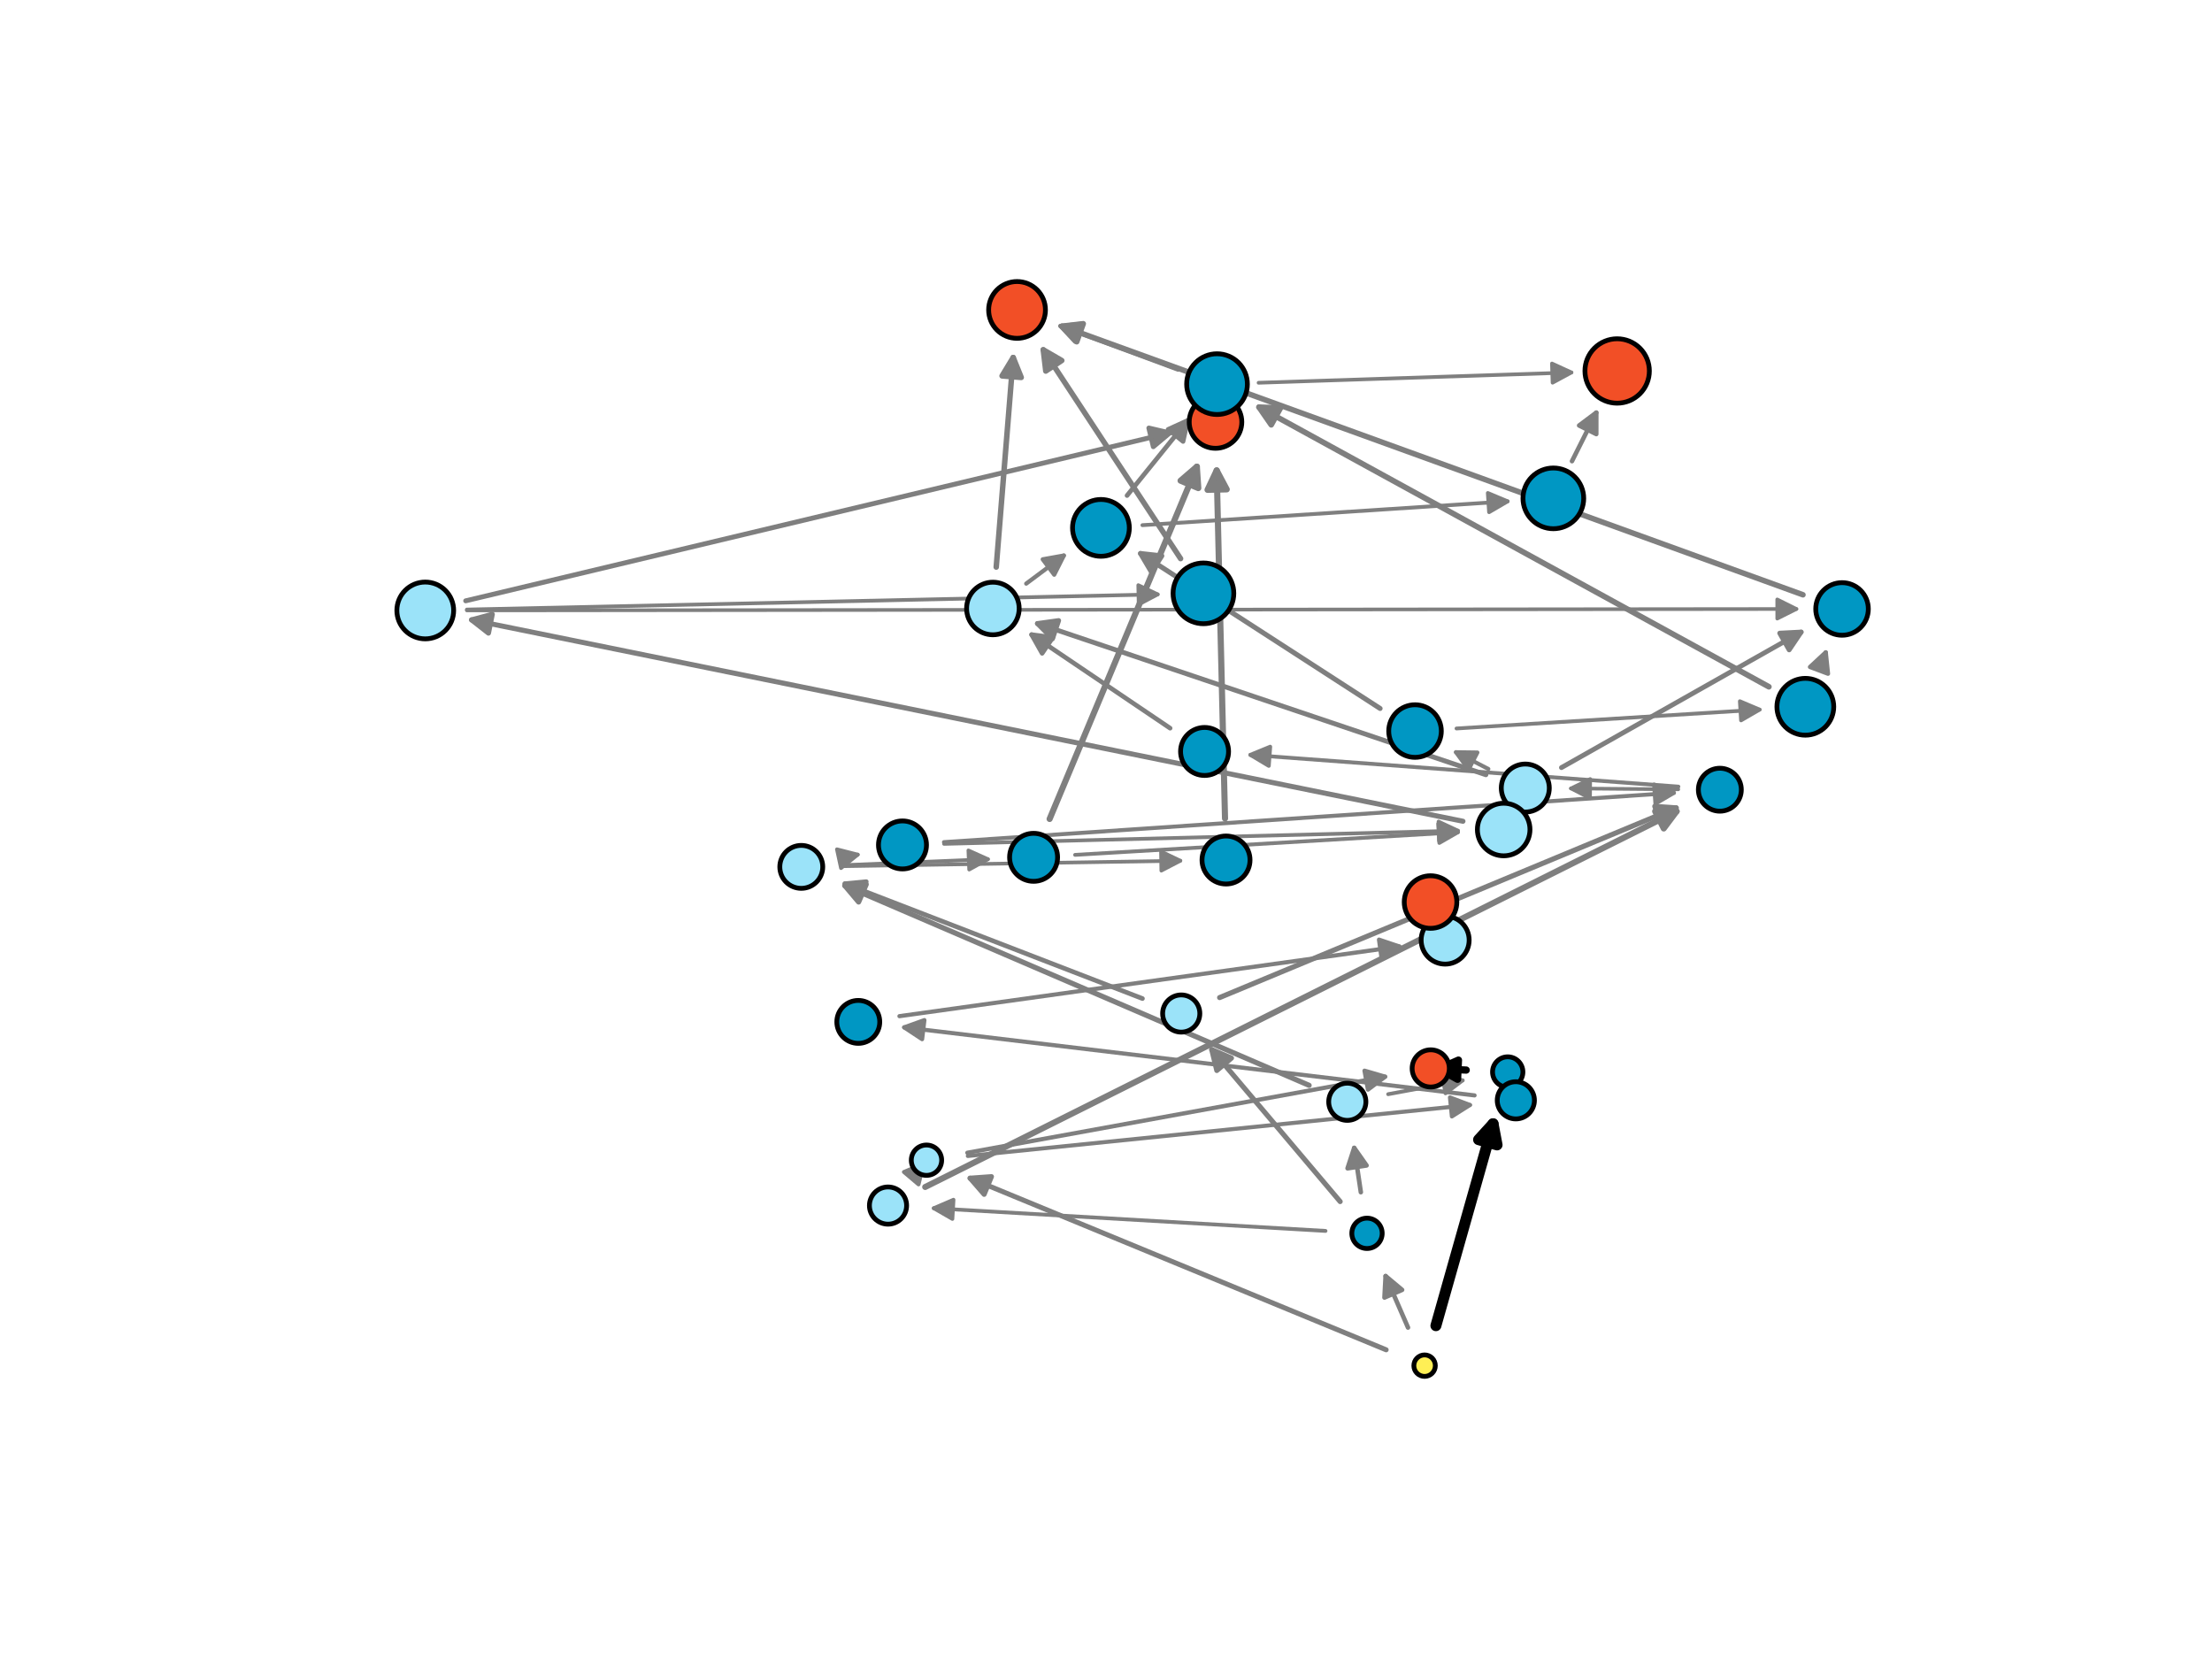 <?xml version="1.0" encoding="utf-8" standalone="no"?>
<!DOCTYPE svg PUBLIC "-//W3C//DTD SVG 1.1//EN"
  "http://www.w3.org/Graphics/SVG/1.1/DTD/svg11.dtd">
<svg xmlns:xlink="http://www.w3.org/1999/xlink" width="460.8pt" height="345.6pt" viewBox="0 0 460.8 345.6" xmlns="http://www.w3.org/2000/svg" version="1.1">
 <defs>
  <style type="text/css">*{stroke-linejoin: round; stroke-linecap: butt}</style>
 </defs>
 <g id="figure_1">
  <g id="patch_1">
   <path d="M 0 345.6 
L 460.8 345.6 
L 460.8 0 
L 0 0 
z
" style="fill: #ffffff"/>
  </g>
  <g id="axes_1">
   <g id="patch_2">
    <path d="M 97.25 127.161 
Q 236.16 127.012 374.23 126.864 
" clip-path="url(#p828c303ac6)" style="fill: none; stroke: #7f7f7f; stroke-width: 0.752; stroke-linecap: round"/>
    <path d="M 370.227 124.868 
L 374.23 126.864 
L 370.232 128.868 
L 370.227 124.868 
z
" clip-path="url(#p828c303ac6)" style="fill: #7f7f7f; stroke: #7f7f7f; stroke-width: 0.752; stroke-linecap: round"/>
   </g>
   <g id="patch_3">
    <path d="M 349.613 164.437 
Q 338.011 164.337 327.25 164.246 
" clip-path="url(#p828c303ac6)" style="fill: none; stroke: #7f7f7f; stroke-width: 0.752; stroke-linecap: round"/>
    <path d="M 331.233 166.28 
L 327.25 164.246 
L 331.267 162.28 
L 331.233 166.28 
z
" clip-path="url(#p828c303ac6)" style="fill: #7f7f7f; stroke: #7f7f7f; stroke-width: 0.752; stroke-linecap: round"/>
   </g>
   <g id="patch_4">
    <path d="M 175.581 180.446 
Q 211.162 179.871 245.895 179.309 
" clip-path="url(#p828c303ac6)" style="fill: none; stroke: #7f7f7f; stroke-width: 0.76; stroke-linecap: round"/>
    <path d="M 241.863 177.374 
L 245.895 179.309 
L 241.927 181.373 
L 241.863 177.374 
z
" clip-path="url(#p828c303ac6)" style="fill: #7f7f7f; stroke: #7f7f7f; stroke-width: 0.76; stroke-linecap: round"/>
   </g>
   <g id="patch_5">
    <path d="M 175.573 180.23 
Q 191.119 179.59 205.812 178.986 
" clip-path="url(#p828c303ac6)" style="fill: none; stroke: #7f7f7f; stroke-width: 0.764; stroke-linecap: round"/>
    <path d="M 201.733 177.152 
L 205.812 178.986 
L 201.898 181.149 
L 201.733 177.152 
z
" clip-path="url(#p828c303ac6)" style="fill: #7f7f7f; stroke: #7f7f7f; stroke-width: 0.764; stroke-linecap: round"/>
   </g>
   <g id="patch_6">
    <path d="M 262.185 79.737 
Q 295.205 78.651 327.365 77.593 
" clip-path="url(#p828c303ac6)" style="fill: none; stroke: #7f7f7f; stroke-width: 0.77; stroke-linecap: round"/>
    <path d="M 323.302 75.725 
L 327.365 77.593 
L 323.433 79.723 
L 323.302 75.725 
z
" clip-path="url(#p828c303ac6)" style="fill: #7f7f7f; stroke: #7f7f7f; stroke-width: 0.77; stroke-linecap: round"/>
   </g>
   <g id="patch_7">
    <path d="M 196.66 175.794 
Q 250.624 174.411 303.723 173.049 
" clip-path="url(#p828c303ac6)" style="fill: none; stroke: #7f7f7f; stroke-width: 0.773; stroke-linecap: round"/>
    <path d="M 299.673 171.152 
L 303.723 173.049 
L 299.776 175.151 
L 299.673 171.152 
z
" clip-path="url(#p828c303ac6)" style="fill: #7f7f7f; stroke: #7f7f7f; stroke-width: 0.773; stroke-linecap: round"/>
   </g>
   <g id="patch_8">
    <path d="M 97.252 126.98 
Q 169.645 125.389 241.171 123.817 
" clip-path="url(#p828c303ac6)" style="fill: none; stroke: #7f7f7f; stroke-width: 0.775; stroke-linecap: round"/>
    <path d="M 237.128 121.905 
L 241.171 123.817 
L 237.216 125.904 
L 237.128 121.905 
z
" clip-path="url(#p828c303ac6)" style="fill: #7f7f7f; stroke: #7f7f7f; stroke-width: 0.775; stroke-linecap: round"/>
   </g>
   <g id="patch_9">
    <path d="M 175.385 178.751 
Q 177.463 178.301 178.686 178.036 
" clip-path="url(#p828c303ac6)" style="fill: none; stroke: #7f7f7f; stroke-width: 0.783; stroke-linecap: round"/>
    <path d="M 174.353 176.929 
L 178.686 178.036 
L 175.2 180.838 
L 174.353 176.929 
z
" clip-path="url(#p828c303ac6)" style="fill: #7f7f7f; stroke: #7f7f7f; stroke-width: 0.783; stroke-linecap: round"/>
   </g>
   <g id="patch_10">
    <path d="M 303.416 151.756 
Q 335.428 149.763 366.563 147.825 
" clip-path="url(#p828c303ac6)" style="fill: none; stroke: #7f7f7f; stroke-width: 0.786; stroke-linecap: round"/>
    <path d="M 362.446 146.077 
L 366.563 147.825 
L 362.695 150.07 
L 362.446 146.077 
z
" clip-path="url(#p828c303ac6)" style="fill: #7f7f7f; stroke: #7f7f7f; stroke-width: 0.786; stroke-linecap: round"/>
   </g>
   <g id="patch_11">
    <path d="M 276.128 256.423 
Q 234.883 254.033 194.521 251.694 
" clip-path="url(#p828c303ac6)" style="fill: none; stroke: #7f7f7f; stroke-width: 0.791; stroke-linecap: round"/>
    <path d="M 198.399 253.922 
L 194.521 251.694 
L 198.63 249.929 
L 198.399 253.922 
z
" clip-path="url(#p828c303ac6)" style="fill: #7f7f7f; stroke: #7f7f7f; stroke-width: 0.791; stroke-linecap: round"/>
   </g>
   <g id="patch_12">
    <path d="M 223.962 178.084 
Q 264.28 175.7 303.715 173.368 
" clip-path="url(#p828c303ac6)" style="fill: none; stroke: #7f7f7f; stroke-width: 0.791; stroke-linecap: round"/>
    <path d="M 299.604 171.608 
L 303.715 173.368 
L 299.84 175.601 
L 299.604 171.608 
z
" clip-path="url(#p828c303ac6)" style="fill: #7f7f7f; stroke: #7f7f7f; stroke-width: 0.791; stroke-linecap: round"/>
   </g>
   <g id="patch_13">
    <path d="M 237.985 109.403 
Q 276.468 106.892 314.066 104.439 
" clip-path="url(#p828c303ac6)" style="fill: none; stroke: #7f7f7f; stroke-width: 0.794; stroke-linecap: round"/>
    <path d="M 309.944 102.704 
L 314.066 104.439 
L 310.205 106.695 
L 309.944 102.704 
z
" clip-path="url(#p828c303ac6)" style="fill: #7f7f7f; stroke: #7f7f7f; stroke-width: 0.794; stroke-linecap: round"/>
   </g>
   <g id="patch_14">
    <path d="M 289.181 227.939 
Q 297.376 226.418 304.697 225.059 
" clip-path="url(#p828c303ac6)" style="fill: none; stroke: #7f7f7f; stroke-width: 0.794; stroke-linecap: round"/>
    <path d="M 300.4 223.823 
L 304.697 225.059 
L 301.13 227.756 
L 300.4 223.823 
z
" clip-path="url(#p828c303ac6)" style="fill: #7f7f7f; stroke: #7f7f7f; stroke-width: 0.794; stroke-linecap: round"/>
   </g>
   <g id="patch_15">
    <path d="M 301.051 195.841 
Q 299.529 191.877 298.33 188.755 
" clip-path="url(#p828c303ac6)" style="fill: none; stroke: #7f7f7f; stroke-width: 0.807; stroke-linecap: round"/>
    <path d="M 297.897 193.206 
L 298.33 188.755 
L 301.631 191.772 
L 297.897 193.206 
z
" clip-path="url(#p828c303ac6)" style="fill: #7f7f7f; stroke: #7f7f7f; stroke-width: 0.807; stroke-linecap: round"/>
   </g>
   <g id="patch_16">
    <path d="M 349.638 163.869 
Q 304.603 160.527 260.469 157.251 
" clip-path="url(#p828c303ac6)" style="fill: none; stroke: #7f7f7f; stroke-width: 0.807; stroke-linecap: round"/>
    <path d="M 264.31 159.542 
L 260.469 157.251 
L 264.606 155.553 
L 264.31 159.542 
z
" clip-path="url(#p828c303ac6)" style="fill: #7f7f7f; stroke: #7f7f7f; stroke-width: 0.807; stroke-linecap: round"/>
   </g>
   <g id="patch_17">
    <path d="M 317.247 165.122 
Q 317.496 164.643 317.326 164.969 
" clip-path="url(#p828c303ac6)" style="fill: none; stroke: #7f7f7f; stroke-width: 0.812; stroke-linecap: round"/>
    <path d="M 313.704 167.592 
L 317.326 164.969 
L 317.252 169.441 
L 313.704 167.592 
z
" clip-path="url(#p828c303ac6)" style="fill: #7f7f7f; stroke: #7f7f7f; stroke-width: 0.812; stroke-linecap: round"/>
   </g>
   <g id="patch_18">
    <path d="M 190.591 244.535 
Q 191.797 243.113 192.412 242.387 
" clip-path="url(#p828c303ac6)" style="fill: none; stroke: #7f7f7f; stroke-width: 0.817; stroke-linecap: round"/>
    <path d="M 188.3 244.145 
L 192.412 242.387 
L 191.351 246.732 
L 188.3 244.145 
z
" clip-path="url(#p828c303ac6)" style="fill: #7f7f7f; stroke: #7f7f7f; stroke-width: 0.817; stroke-linecap: round"/>
   </g>
   <g id="patch_19">
    <path d="M 196.642 175.432 
Q 273.141 170.263 348.711 165.157 
" clip-path="url(#p828c303ac6)" style="fill: none; stroke: #7f7f7f; stroke-width: 0.832; stroke-linecap: round"/>
    <path d="M 344.585 163.431 
L 348.711 165.157 
L 344.855 167.422 
L 344.585 163.431 
z
" clip-path="url(#p828c303ac6)" style="fill: #7f7f7f; stroke: #7f7f7f; stroke-width: 0.832; stroke-linecap: round"/>
   </g>
   <g id="patch_20">
    <path d="M 310.055 160.19 
Q 306.263 158.23 303.3 156.699 
" clip-path="url(#p828c303ac6)" style="fill: none; stroke: #7f7f7f; stroke-width: 0.835; stroke-linecap: round"/>
    <path d="M 305.935 160.312 
L 303.3 156.699 
L 307.772 156.758 
L 305.935 160.312 
z
" clip-path="url(#p828c303ac6)" style="fill: #7f7f7f; stroke: #7f7f7f; stroke-width: 0.835; stroke-linecap: round"/>
   </g>
   <g id="patch_21">
    <path d="M 201.616 240.815 
Q 254.389 235.454 306.228 230.187 
" clip-path="url(#p828c303ac6)" style="fill: none; stroke: #7f7f7f; stroke-width: 0.839; stroke-linecap: round"/>
    <path d="M 302.047 228.602 
L 306.228 230.187 
L 302.451 232.581 
L 302.047 228.602 
z
" clip-path="url(#p828c303ac6)" style="fill: #7f7f7f; stroke: #7f7f7f; stroke-width: 0.839; stroke-linecap: round"/>
   </g>
   <g id="patch_22">
    <path d="M 245.41 77.009 
Q 232.699 72.293 220.889 67.911 
" clip-path="url(#p828c303ac6)" style="fill: none; stroke: #7f7f7f; stroke-width: 0.86; stroke-linecap: round"/>
    <path d="M 223.944 71.178 
L 220.889 67.911 
L 225.335 67.427 
L 223.944 71.178 
z
" clip-path="url(#p828c303ac6)" style="fill: #7f7f7f; stroke: #7f7f7f; stroke-width: 0.86; stroke-linecap: round"/>
   </g>
   <g id="patch_23">
    <path d="M 307.178 228.192 
Q 247.287 221.048 188.357 214.019 
" clip-path="url(#p828c303ac6)" style="fill: none; stroke: #7f7f7f; stroke-width: 0.866; stroke-linecap: round"/>
    <path d="M 192.092 216.479 
L 188.357 214.019 
L 192.566 212.507 
L 192.092 216.479 
z
" clip-path="url(#p828c303ac6)" style="fill: #7f7f7f; stroke: #7f7f7f; stroke-width: 0.866; stroke-linecap: round"/>
   </g>
   <g id="patch_24">
    <path d="M 213.778 121.579 
Q 218.089 118.363 221.621 115.727 
" clip-path="url(#p828c303ac6)" style="fill: none; stroke: #7f7f7f; stroke-width: 0.869; stroke-linecap: round"/>
    <path d="M 217.219 116.516 
L 221.621 115.727 
L 219.611 119.722 
L 217.219 116.516 
z
" clip-path="url(#p828c303ac6)" style="fill: #7f7f7f; stroke: #7f7f7f; stroke-width: 0.869; stroke-linecap: round"/>
   </g>
   <g id="patch_25">
    <path d="M 187.374 211.684 
Q 239.923 204.36 291.507 197.171 
" clip-path="url(#p828c303ac6)" style="fill: none; stroke: #7f7f7f; stroke-width: 0.871; stroke-linecap: round"/>
    <path d="M 287.27 195.742 
L 291.507 197.171 
L 287.822 199.704 
L 287.27 195.742 
z
" clip-path="url(#p828c303ac6)" style="fill: #7f7f7f; stroke: #7f7f7f; stroke-width: 0.871; stroke-linecap: round"/>
   </g>
   <g id="patch_26">
    <path d="M 201.52 240.14 
Q 245.522 232.13 288.551 224.299 
" clip-path="url(#p828c303ac6)" style="fill: none; stroke: #7f7f7f; stroke-width: 0.885; stroke-linecap: round"/>
    <path d="M 284.257 223.047 
L 288.551 224.299 
L 284.973 226.983 
L 284.257 223.047 
z
" clip-path="url(#p828c303ac6)" style="fill: #7f7f7f; stroke: #7f7f7f; stroke-width: 0.885; stroke-linecap: round"/>
   </g>
   <g id="patch_27">
    <path d="M 379.126 139.125 
Q 379.907 137.044 380.336 135.9 
" clip-path="url(#p828c303ac6)" style="fill: none; stroke: #7f7f7f; stroke-width: 0.894; stroke-linecap: round"/>
    <path d="M 377.059 138.942 
L 380.336 135.9 
L 380.804 140.347 
L 377.059 138.942 
z
" clip-path="url(#p828c303ac6)" style="fill: #7f7f7f; stroke: #7f7f7f; stroke-width: 0.894; stroke-linecap: round"/>
   </g>
   <g id="patch_28">
    <path d="M 327.471 96.072 
Q 330.238 90.547 332.537 85.958 
" clip-path="url(#p828c303ac6)" style="fill: none; stroke: #7f7f7f; stroke-width: 0.936; stroke-linecap: round"/>
    <path d="M 328.957 88.638 
L 332.537 85.958 
L 332.534 90.43 
L 328.957 88.638 
z
" clip-path="url(#p828c303ac6)" style="fill: #7f7f7f; stroke: #7f7f7f; stroke-width: 0.936; stroke-linecap: round"/>
   </g>
   <g id="patch_29">
    <path d="M 283.489 248.357 
Q 282.72 243.222 282.107 239.129 
" clip-path="url(#p828c303ac6)" style="fill: none; stroke: #7f7f7f; stroke-width: 0.942; stroke-linecap: round"/>
    <path d="M 280.721 243.381 
L 282.107 239.129 
L 284.677 242.788 
L 280.721 243.381 
z
" clip-path="url(#p828c303ac6)" style="fill: #7f7f7f; stroke: #7f7f7f; stroke-width: 0.942; stroke-linecap: round"/>
   </g>
   <g id="patch_30">
    <path d="M 293.315 276.553 
Q 290.772 270.71 288.65 265.834 
" clip-path="url(#p828c303ac6)" style="fill: none; stroke: #7f7f7f; stroke-width: 0.943; stroke-linecap: round"/>
    <path d="M 288.412 270.3 
L 288.65 265.834 
L 292.08 268.704 
L 288.412 270.3 
z
" clip-path="url(#p828c303ac6)" style="fill: #7f7f7f; stroke: #7f7f7f; stroke-width: 0.943; stroke-linecap: round"/>
   </g>
   <g id="patch_31">
    <path d="M 243.755 151.695 
Q 228.883 141.651 214.899 132.206 
" clip-path="url(#p828c303ac6)" style="fill: none; stroke: #7f7f7f; stroke-width: 0.958; stroke-linecap: round"/>
    <path d="M 217.095 136.102 
L 214.899 132.206 
L 219.333 132.787 
L 217.095 136.102 
z
" clip-path="url(#p828c303ac6)" style="fill: #7f7f7f; stroke: #7f7f7f; stroke-width: 0.958; stroke-linecap: round"/>
   </g>
   <g id="patch_32">
    <path d="M 234.783 103.23 
Q 241.434 94.995 247.412 87.595 
" clip-path="url(#p828c303ac6)" style="fill: none; stroke: #7f7f7f; stroke-width: 0.959; stroke-linecap: round"/>
    <path d="M 243.342 89.45 
L 247.412 87.595 
L 246.454 91.963 
L 243.342 89.45 
z
" clip-path="url(#p828c303ac6)" style="fill: #7f7f7f; stroke: #7f7f7f; stroke-width: 0.959; stroke-linecap: round"/>
   </g>
   <g id="patch_33">
    <path d="M 237.992 208.017 
Q 206.497 195.861 176.006 184.093 
" clip-path="url(#p828c303ac6)" style="fill: none; stroke: #7f7f7f; stroke-width: 0.963; stroke-linecap: round"/>
    <path d="M 179.018 187.399 
L 176.006 184.093 
L 180.458 183.667 
L 179.018 187.399 
z
" clip-path="url(#p828c303ac6)" style="fill: #7f7f7f; stroke: #7f7f7f; stroke-width: 0.963; stroke-linecap: round"/>
   </g>
   <g id="patch_34">
    <path d="M 325.281 159.904 
Q 350.737 145.51 375.213 131.67 
" clip-path="url(#p828c303ac6)" style="fill: none; stroke: #7f7f7f; stroke-width: 1.006; stroke-linecap: round"/>
    <path d="M 370.747 131.898 
L 375.213 131.67 
L 372.715 135.38 
L 370.747 131.898 
z
" clip-path="url(#p828c303ac6)" style="fill: #7f7f7f; stroke: #7f7f7f; stroke-width: 1.006; stroke-linecap: round"/>
   </g>
   <g id="patch_35">
    <path d="M 309.538 161.396 
Q 262.291 145.462 216.11 129.887 
" clip-path="url(#p828c303ac6)" style="fill: none; stroke: #7f7f7f; stroke-width: 1.007; stroke-linecap: round"/>
    <path d="M 219.261 133.06 
L 216.11 129.887 
L 220.54 129.27 
L 219.261 133.06 
z
" clip-path="url(#p828c303ac6)" style="fill: #7f7f7f; stroke: #7f7f7f; stroke-width: 1.007; stroke-linecap: round"/>
   </g>
   <g id="patch_36">
    <path d="M 97.012 125.161 
Q 170.901 107.54 243.682 90.183 
" clip-path="url(#p828c303ac6)" style="fill: none; stroke: #7f7f7f; stroke-width: 1.018; stroke-linecap: round"/>
    <path d="M 239.327 89.166 
L 243.682 90.183 
L 240.255 93.057 
L 239.327 89.166 
z
" clip-path="url(#p828c303ac6)" style="fill: #7f7f7f; stroke: #7f7f7f; stroke-width: 1.018; stroke-linecap: round"/>
   </g>
   <g id="patch_37">
    <path d="M 287.503 147.589 
Q 262.059 131.13 237.589 115.302 
" clip-path="url(#p828c303ac6)" style="fill: none; stroke: #7f7f7f; stroke-width: 1.037; stroke-linecap: round"/>
    <path d="M 239.862 119.153 
L 237.589 115.302 
L 242.034 115.795 
L 239.862 119.153 
z
" clip-path="url(#p828c303ac6)" style="fill: #7f7f7f; stroke: #7f7f7f; stroke-width: 1.037; stroke-linecap: round"/>
   </g>
   <g id="patch_38">
    <path d="M 288.76 281.188 
Q 244.884 263.09 202.082 245.435 
" clip-path="url(#p828c303ac6)" style="fill: none; stroke: #7f7f7f; stroke-width: 1.04; stroke-linecap: round"/>
    <path d="M 205.017 248.809 
L 202.082 245.435 
L 206.542 245.111 
L 205.017 248.809 
z
" clip-path="url(#p828c303ac6)" style="fill: #7f7f7f; stroke: #7f7f7f; stroke-width: 1.04; stroke-linecap: round"/>
   </g>
   <g id="patch_39">
    <path d="M 304.759 171.082 
Q 200.918 149.988 98.235 129.129 
" clip-path="url(#p828c303ac6)" style="fill: none; stroke: #7f7f7f; stroke-width: 1.057; stroke-linecap: round"/>
    <path d="M 101.757 131.886 
L 98.235 129.129 
L 102.553 127.966 
L 101.757 131.886 
z
" clip-path="url(#p828c303ac6)" style="fill: #7f7f7f; stroke: #7f7f7f; stroke-width: 1.057; stroke-linecap: round"/>
   </g>
   <g id="patch_40">
    <path d="M 279.182 250.309 
Q 265.423 234.03 252.428 218.655 
" clip-path="url(#p828c303ac6)" style="fill: none; stroke: #7f7f7f; stroke-width: 1.058; stroke-linecap: round"/>
    <path d="M 253.482 223.001 
L 252.428 218.655 
L 256.537 220.419 
L 253.482 223.001 
z
" clip-path="url(#p828c303ac6)" style="fill: #7f7f7f; stroke: #7f7f7f; stroke-width: 1.058; stroke-linecap: round"/>
   </g>
   <g id="patch_41">
    <path d="M 254.068 207.813 
Q 302.173 187.824 349.181 168.29 
" clip-path="url(#p828c303ac6)" style="fill: none; stroke: #7f7f7f; stroke-width: 1.063; stroke-linecap: round"/>
    <path d="M 344.719 167.978 
L 349.181 168.29 
L 346.254 171.672 
L 344.719 167.978 
z
" clip-path="url(#p828c303ac6)" style="fill: #7f7f7f; stroke: #7f7f7f; stroke-width: 1.063; stroke-linecap: round"/>
   </g>
   <g id="patch_42">
    <path d="M 272.714 226.098 
Q 223.797 205.054 175.985 184.485 
" clip-path="url(#p828c303ac6)" style="fill: none; stroke: #7f7f7f; stroke-width: 1.077; stroke-linecap: round"/>
    <path d="M 178.869 187.903 
L 175.985 184.485 
L 180.45 184.229 
L 178.869 187.903 
z
" clip-path="url(#p828c303ac6)" style="fill: #7f7f7f; stroke: #7f7f7f; stroke-width: 1.077; stroke-linecap: round"/>
   </g>
   <g id="patch_43">
    <path d="M 245.94 116.375 
Q 231.285 94.089 217.325 72.861 
" clip-path="url(#p828c303ac6)" style="fill: none; stroke: #7f7f7f; stroke-width: 1.133; stroke-linecap: round"/>
    <path d="M 217.851 77.302 
L 217.325 72.861 
L 221.194 75.104 
L 217.851 77.302 
z
" clip-path="url(#p828c303ac6)" style="fill: #7f7f7f; stroke: #7f7f7f; stroke-width: 1.133; stroke-linecap: round"/>
   </g>
   <g id="patch_44">
    <path d="M 207.533 118.13 
Q 209.352 95.665 211.066 74.48 
" clip-path="url(#p828c303ac6)" style="fill: none; stroke: #7f7f7f; stroke-width: 1.149; stroke-linecap: round"/>
    <path d="M 208.75 78.305 
L 211.066 74.48 
L 212.737 78.628 
L 208.75 78.305 
z
" clip-path="url(#p828c303ac6)" style="fill: #7f7f7f; stroke: #7f7f7f; stroke-width: 1.149; stroke-linecap: round"/>
   </g>
   <g id="patch_45">
    <path d="M 375.588 123.903 
Q 297.799 95.709 221.219 67.953 
" clip-path="url(#p828c303ac6)" style="fill: none; stroke: #7f7f7f; stroke-width: 1.15; stroke-linecap: round"/>
    <path d="M 224.298 71.196 
L 221.219 67.953 
L 225.661 67.436 
L 224.298 71.196 
z
" clip-path="url(#p828c303ac6)" style="fill: #7f7f7f; stroke: #7f7f7f; stroke-width: 1.15; stroke-linecap: round"/>
   </g>
   <g id="patch_46">
    <path d="M 368.488 143.066 
Q 314.806 113.627 262.276 84.818 
" clip-path="url(#p828c303ac6)" style="fill: none; stroke: #7f7f7f; stroke-width: 1.174; stroke-linecap: round"/>
    <path d="M 264.821 88.495 
L 262.276 84.818 
L 266.744 84.988 
L 264.821 88.495 
z
" clip-path="url(#p828c303ac6)" style="fill: #7f7f7f; stroke: #7f7f7f; stroke-width: 1.174; stroke-linecap: round"/>
   </g>
   <g id="patch_47">
    <path d="M 192.736 247.27 
Q 271.633 207.827 349.27 169.013 
" clip-path="url(#p828c303ac6)" style="fill: none; stroke: #7f7f7f; stroke-width: 1.259; stroke-linecap: round"/>
    <path d="M 344.798 169.013 
L 349.27 169.013 
L 346.587 172.591 
L 344.798 169.013 
z
" clip-path="url(#p828c303ac6)" style="fill: #7f7f7f; stroke: #7f7f7f; stroke-width: 1.259; stroke-linecap: round"/>
   </g>
   <g id="patch_48">
    <path d="M 218.655 170.605 
Q 234.264 133.254 249.324 97.217 
" clip-path="url(#p828c303ac6)" style="fill: none; stroke: #7f7f7f; stroke-width: 1.274; stroke-linecap: round"/>
    <path d="M 245.936 100.137 
L 249.324 97.217 
L 249.627 101.679 
L 245.936 100.137 
z
" clip-path="url(#p828c303ac6)" style="fill: #7f7f7f; stroke: #7f7f7f; stroke-width: 1.274; stroke-linecap: round"/>
   </g>
   <g id="patch_49">
    <path d="M 255.194 170.498 
Q 254.307 133.533 253.455 97.994 
" clip-path="url(#p828c303ac6)" style="fill: none; stroke: #7f7f7f; stroke-width: 1.276; stroke-linecap: round"/>
    <path d="M 251.551 102.041 
L 253.455 97.994 
L 255.55 101.945 
L 251.551 102.041 
z
" clip-path="url(#p828c303ac6)" style="fill: #7f7f7f; stroke: #7f7f7f; stroke-width: 1.276; stroke-linecap: round"/>
   </g>
   <g id="patch_50">
    <path d="M 305.436 222.914 
Q 301.741 222.742 299.734 222.649 
" clip-path="url(#p828c303ac6)" style="fill: none; stroke: #000000; stroke-width: 1.511; stroke-linecap: round"/>
    <path d="M 303.636 224.832 
L 299.734 222.649 
L 303.822 220.837 
L 303.636 224.832 
z
" clip-path="url(#p828c303ac6)" style="stroke: #000000; stroke-width: 1.511; stroke-linecap: round"/>
   </g>
   <g id="patch_51">
    <path d="M 299.127 276.161 
Q 305.427 253.905 311.031 234.109 
" clip-path="url(#p828c303ac6)" style="fill: none; stroke: #000000; stroke-width: 2.288; stroke-linecap: round"/>
    <path d="M 308.017 237.413 
L 311.031 234.109 
L 311.866 238.503 
L 308.017 237.413 
z
" clip-path="url(#p828c303ac6)" style="stroke: #000000; stroke-width: 2.288; stroke-linecap: round"/>
   </g>
   <g id="PathCollection_1">
    <path d="M 296.769 286.728 
C 297.362 286.728 297.931 286.492 298.35 286.073 
C 298.77 285.653 299.005 285.085 299.005 284.492 
C 299.005 283.899 298.77 283.33 298.35 282.91 
C 297.931 282.491 297.362 282.256 296.769 282.256 
C 296.176 282.256 295.607 282.491 295.188 282.91 
C 294.769 283.33 294.533 283.899 294.533 284.492 
C 294.533 285.085 294.769 285.653 295.188 286.073 
C 295.607 286.492 296.176 286.728 296.769 286.728 
z
" clip-path="url(#p828c303ac6)" style="fill: #ffef55; stroke: #000000"/>
    <path d="M 314.086 226.479 
C 314.925 226.479 315.729 226.146 316.322 225.553 
C 316.915 224.96 317.248 224.155 317.248 223.317 
C 317.248 222.478 316.915 221.674 316.322 221.081 
C 315.729 220.488 314.925 220.154 314.086 220.154 
C 313.247 220.154 312.443 220.488 311.85 221.081 
C 311.257 221.674 310.924 222.478 310.924 223.317 
C 310.924 224.155 311.257 224.96 311.85 225.553 
C 312.443 226.146 313.247 226.479 314.086 226.479 
z
" clip-path="url(#p828c303ac6)" style="fill: #0097c3; stroke: #000000"/>
    <path d="M 193.003 244.852 
C 193.841 244.852 194.646 244.519 195.239 243.926 
C 195.832 243.333 196.165 242.529 196.165 241.69 
C 196.165 240.851 195.832 240.047 195.239 239.454 
C 194.646 238.861 193.841 238.528 193.003 238.528 
C 192.164 238.528 191.359 238.861 190.766 239.454 
C 190.173 240.047 189.84 240.851 189.84 241.69 
C 189.84 242.529 190.173 243.333 190.766 243.926 
C 191.359 244.519 192.164 244.852 193.003 244.852 
z
" clip-path="url(#p828c303ac6)" style="fill: #9be3f9; stroke: #000000"/>
    <path d="M 284.773 260.087 
C 285.611 260.087 286.416 259.754 287.009 259.161 
C 287.602 258.567 287.935 257.763 287.935 256.924 
C 287.935 256.086 287.602 255.281 287.009 254.688 
C 286.416 254.095 285.611 253.762 284.773 253.762 
C 283.934 253.762 283.13 254.095 282.537 254.688 
C 281.944 255.281 281.61 256.086 281.61 256.924 
C 281.61 257.763 281.944 258.567 282.537 259.161 
C 283.13 259.754 283.934 260.087 284.773 260.087 
z
" clip-path="url(#p828c303ac6)" style="fill: #0097c3; stroke: #000000"/>
    <path d="M 298.046 226.443 
C 299.073 226.443 300.059 226.035 300.785 225.309 
C 301.511 224.582 301.919 223.597 301.919 222.57 
C 301.919 221.543 301.511 220.558 300.785 219.832 
C 300.059 219.105 299.073 218.697 298.046 218.697 
C 297.019 218.697 296.034 219.105 295.308 219.832 
C 294.581 220.558 294.173 221.543 294.173 222.57 
C 294.173 223.597 294.581 224.582 295.308 225.309 
C 296.034 226.035 297.019 226.443 298.046 226.443 
z
" clip-path="url(#p828c303ac6)" style="fill: #f24f26; stroke: #000000"/>
    <path d="M 315.777 233.09 
C 316.804 233.09 317.79 232.682 318.516 231.956 
C 319.242 231.23 319.65 230.244 319.65 229.217 
C 319.65 228.19 319.242 227.205 318.516 226.479 
C 317.79 225.752 316.804 225.344 315.777 225.344 
C 314.75 225.344 313.765 225.752 313.039 226.479 
C 312.312 227.205 311.904 228.19 311.904 229.217 
C 311.904 230.244 312.312 231.23 313.039 231.956 
C 313.765 232.682 314.75 233.09 315.777 233.09 
z
" clip-path="url(#p828c303ac6)" style="fill: #0097c3; stroke: #000000"/>
    <path d="M 280.667 233.393 
C 281.694 233.393 282.679 232.984 283.406 232.258 
C 284.132 231.532 284.54 230.547 284.54 229.52 
C 284.54 228.492 284.132 227.507 283.406 226.781 
C 282.679 226.055 281.694 225.647 280.667 225.647 
C 279.64 225.647 278.655 226.055 277.928 226.781 
C 277.202 227.507 276.794 228.492 276.794 229.52 
C 276.794 230.547 277.202 231.532 277.928 232.258 
C 278.655 232.984 279.64 233.393 280.667 233.393 
z
" clip-path="url(#p828c303ac6)" style="fill: #9be3f9; stroke: #000000"/>
    <path d="M 184.991 255.015 
C 186.018 255.015 187.004 254.607 187.73 253.88 
C 188.456 253.154 188.864 252.169 188.864 251.142 
C 188.864 250.115 188.456 249.129 187.73 248.403 
C 187.004 247.677 186.018 247.269 184.991 247.269 
C 183.964 247.269 182.979 247.677 182.253 248.403 
C 181.526 249.129 181.118 250.115 181.118 251.142 
C 181.118 252.169 181.526 253.154 182.253 253.88 
C 182.979 254.607 183.964 255.015 184.991 255.015 
z
" clip-path="url(#p828c303ac6)" style="fill: #9be3f9; stroke: #000000"/>
    <path d="M 246.072 215.009 
C 247.099 215.009 248.085 214.601 248.811 213.874 
C 249.537 213.148 249.945 212.163 249.945 211.136 
C 249.945 210.109 249.537 209.123 248.811 208.397 
C 248.085 207.671 247.099 207.263 246.072 207.263 
C 245.045 207.263 244.06 207.671 243.334 208.397 
C 242.607 209.123 242.199 210.109 242.199 211.136 
C 242.199 212.163 242.607 213.148 243.334 213.874 
C 244.06 214.601 245.045 215.009 246.072 215.009 
z
" clip-path="url(#p828c303ac6)" style="fill: #9be3f9; stroke: #000000"/>
    <path d="M 178.796 217.351 
C 179.982 217.351 181.12 216.88 181.958 216.041 
C 182.797 215.203 183.268 214.065 183.268 212.879 
C 183.268 211.693 182.797 210.555 181.958 209.717 
C 181.12 208.878 179.982 208.407 178.796 208.407 
C 177.61 208.407 176.473 208.878 175.634 209.717 
C 174.795 210.555 174.324 211.693 174.324 212.879 
C 174.324 214.065 174.795 215.203 175.634 216.041 
C 176.473 216.88 177.61 217.351 178.796 217.351 
z
" clip-path="url(#p828c303ac6)" style="fill: #0097c3; stroke: #000000"/>
    <path d="M 166.921 185.058 
C 168.107 185.058 169.245 184.587 170.083 183.748 
C 170.922 182.91 171.393 181.772 171.393 180.586 
C 171.393 179.4 170.922 178.262 170.083 177.424 
C 169.245 176.585 168.107 176.114 166.921 176.114 
C 165.735 176.114 164.597 176.585 163.759 177.424 
C 162.92 178.262 162.449 179.4 162.449 180.586 
C 162.449 181.772 162.92 182.91 163.759 183.748 
C 164.597 184.587 165.735 185.058 166.921 185.058 
z
" clip-path="url(#p828c303ac6)" style="fill: #9be3f9; stroke: #000000"/>
    <path d="M 358.276 168.983 
C 359.462 168.983 360.6 168.512 361.439 167.673 
C 362.277 166.834 362.749 165.697 362.749 164.511 
C 362.749 163.325 362.277 162.187 361.439 161.348 
C 360.6 160.51 359.462 160.038 358.276 160.038 
C 357.09 160.038 355.953 160.51 355.114 161.348 
C 354.276 162.187 353.804 163.325 353.804 164.511 
C 353.804 165.697 354.276 166.834 355.114 167.673 
C 355.953 168.512 357.09 168.983 358.276 168.983 
z
" clip-path="url(#p828c303ac6)" style="fill: #0097c3; stroke: #000000"/>
    <path d="M 301.051 200.841 
C 302.377 200.841 303.649 200.314 304.587 199.376 
C 305.524 198.438 306.051 197.167 306.051 195.841 
C 306.051 194.515 305.524 193.243 304.587 192.305 
C 303.649 191.367 302.377 190.841 301.051 190.841 
C 299.725 190.841 298.453 191.367 297.515 192.305 
C 296.578 193.243 296.051 194.515 296.051 195.841 
C 296.051 197.167 296.578 198.438 297.515 199.376 
C 298.453 200.314 299.725 200.841 301.051 200.841 
z
" clip-path="url(#p828c303ac6)" style="fill: #9be3f9; stroke: #000000"/>
    <path d="M 255.402 184.155 
C 256.728 184.155 258 183.628 258.937 182.691 
C 259.875 181.753 260.402 180.481 260.402 179.155 
C 260.402 177.829 259.875 176.557 258.937 175.62 
C 258 174.682 256.728 174.155 255.402 174.155 
C 254.076 174.155 252.804 174.682 251.866 175.62 
C 250.929 176.557 250.402 177.829 250.402 179.155 
C 250.402 180.481 250.929 181.753 251.866 182.691 
C 252.804 183.628 254.076 184.155 255.402 184.155 
z
" clip-path="url(#p828c303ac6)" style="fill: #0097c3; stroke: #000000"/>
    <path d="M 188.003 181.016 
C 189.329 181.016 190.601 180.489 191.538 179.551 
C 192.476 178.614 193.003 177.342 193.003 176.016 
C 193.003 174.69 192.476 173.418 191.538 172.48 
C 190.601 171.543 189.329 171.016 188.003 171.016 
C 186.677 171.016 185.405 171.543 184.467 172.48 
C 183.53 173.418 183.003 174.69 183.003 176.016 
C 183.003 177.342 183.53 178.614 184.467 179.551 
C 185.405 180.489 186.677 181.016 188.003 181.016 
z
" clip-path="url(#p828c303ac6)" style="fill: #0097c3; stroke: #000000"/>
    <path d="M 215.316 183.595 
C 216.642 183.595 217.914 183.068 218.851 182.13 
C 219.789 181.193 220.316 179.921 220.316 178.595 
C 220.316 177.269 219.789 175.997 218.851 175.059 
C 217.914 174.122 216.642 173.595 215.316 173.595 
C 213.99 173.595 212.718 174.122 211.78 175.059 
C 210.843 175.997 210.316 177.269 210.316 178.595 
C 210.316 179.921 210.843 181.193 211.78 182.13 
C 212.718 183.068 213.99 183.595 215.316 183.595 
z
" clip-path="url(#p828c303ac6)" style="fill: #0097c3; stroke: #000000"/>
    <path d="M 250.933 161.543 
C 252.259 161.543 253.531 161.017 254.468 160.079 
C 255.406 159.141 255.933 157.869 255.933 156.543 
C 255.933 155.217 255.406 153.946 254.468 153.008 
C 253.531 152.07 252.259 151.543 250.933 151.543 
C 249.607 151.543 248.335 152.07 247.397 153.008 
C 246.46 153.946 245.933 155.217 245.933 156.543 
C 245.933 157.869 246.46 159.141 247.397 160.079 
C 248.335 161.017 249.607 161.543 250.933 161.543 
z
" clip-path="url(#p828c303ac6)" style="fill: #0097c3; stroke: #000000"/>
    <path d="M 317.746 169.164 
C 319.072 169.164 320.344 168.638 321.281 167.7 
C 322.219 166.762 322.746 165.49 322.746 164.164 
C 322.746 162.838 322.219 161.566 321.281 160.629 
C 320.344 159.691 319.072 159.164 317.746 159.164 
C 316.42 159.164 315.148 159.691 314.21 160.629 
C 313.273 161.566 312.746 162.838 312.746 164.164 
C 312.746 165.49 313.273 166.762 314.21 167.7 
C 315.148 168.638 316.42 169.164 317.746 169.164 
z
" clip-path="url(#p828c303ac6)" style="fill: #9be3f9; stroke: #000000"/>
    <path d="M 298.007 193.39 
C 299.46 193.39 300.853 192.813 301.88 191.786 
C 302.907 190.759 303.484 189.366 303.484 187.913 
C 303.484 186.46 302.907 185.067 301.88 184.04 
C 300.853 183.013 299.46 182.436 298.007 182.436 
C 296.555 182.436 295.161 183.013 294.134 184.04 
C 293.107 185.067 292.53 186.46 292.53 187.913 
C 292.53 189.366 293.107 190.759 294.134 191.786 
C 295.161 192.813 296.555 193.39 298.007 193.39 
z
" clip-path="url(#p828c303ac6)" style="fill: #f24f26; stroke: #000000"/>
    <path d="M 253.213 93.388 
C 254.665 93.388 256.059 92.811 257.086 91.784 
C 258.113 90.756 258.69 89.363 258.69 87.911 
C 258.69 86.458 258.113 85.065 257.086 84.038 
C 256.059 83.01 254.665 82.433 253.213 82.433 
C 251.76 82.433 250.367 83.01 249.34 84.038 
C 248.313 85.065 247.736 86.458 247.736 87.911 
C 247.736 89.363 248.313 90.756 249.34 91.784 
C 250.367 92.811 251.76 93.388 253.213 93.388 
z
" clip-path="url(#p828c303ac6)" style="fill: #f24f26; stroke: #000000"/>
    <path d="M 313.244 178.282 
C 314.696 178.282 316.089 177.705 317.117 176.678 
C 318.144 175.651 318.721 174.258 318.721 172.805 
C 318.721 171.353 318.144 169.959 317.117 168.932 
C 316.089 167.905 314.696 167.328 313.244 167.328 
C 311.791 167.328 310.398 167.905 309.371 168.932 
C 308.343 169.959 307.766 171.353 307.766 172.805 
C 307.766 174.258 308.343 175.651 309.371 176.678 
C 310.398 177.705 311.791 178.282 313.244 178.282 
z
" clip-path="url(#p828c303ac6)" style="fill: #9be3f9; stroke: #000000"/>
    <path d="M 206.835 132.236 
C 208.288 132.236 209.681 131.659 210.708 130.632 
C 211.735 129.605 212.312 128.211 212.312 126.759 
C 212.312 125.306 211.735 123.913 210.708 122.886 
C 209.681 121.859 208.288 121.282 206.835 121.282 
C 205.382 121.282 203.989 121.859 202.962 122.886 
C 201.935 123.913 201.358 125.306 201.358 126.759 
C 201.358 128.211 201.935 129.605 202.962 130.632 
C 203.989 131.659 205.382 132.236 206.835 132.236 
z
" clip-path="url(#p828c303ac6)" style="fill: #9be3f9; stroke: #000000"/>
    <path d="M 383.73 132.331 
C 385.183 132.331 386.576 131.754 387.603 130.727 
C 388.63 129.7 389.207 128.306 389.207 126.854 
C 389.207 125.401 388.63 124.008 387.603 122.981 
C 386.576 121.954 385.183 121.377 383.73 121.377 
C 382.278 121.377 380.884 121.954 379.857 122.981 
C 378.83 124.008 378.253 125.401 378.253 126.854 
C 378.253 128.306 378.83 129.7 379.857 130.727 
C 380.884 131.754 382.278 132.331 383.73 132.331 
z
" clip-path="url(#p828c303ac6)" style="fill: #0097c3; stroke: #000000"/>
    <path d="M 294.776 157.771 
C 296.229 157.771 297.622 157.194 298.649 156.166 
C 299.676 155.139 300.253 153.746 300.253 152.293 
C 300.253 150.841 299.676 149.448 298.649 148.42 
C 297.622 147.393 296.229 146.816 294.776 146.816 
C 293.323 146.816 291.93 147.393 290.903 148.42 
C 289.876 149.448 289.299 150.841 289.299 152.293 
C 289.299 153.746 289.876 155.139 290.903 156.166 
C 291.93 157.194 293.323 157.771 294.776 157.771 
z
" clip-path="url(#p828c303ac6)" style="fill: #0097c3; stroke: #000000"/>
    <path d="M 88.59 133.086 
C 90.159 133.086 91.664 132.463 92.773 131.353 
C 93.882 130.244 94.506 128.739 94.506 127.17 
C 94.506 125.601 93.882 124.096 92.773 122.987 
C 91.664 121.877 90.159 121.254 88.59 121.254 
C 87.021 121.254 85.516 121.877 84.406 122.987 
C 83.297 124.096 82.674 125.601 82.674 127.17 
C 82.674 128.739 83.297 130.244 84.406 131.353 
C 85.516 132.463 87.021 133.086 88.59 133.086 
z
" clip-path="url(#p828c303ac6)" style="fill: #9be3f9; stroke: #000000"/>
    <path d="M 211.869 70.48 
C 213.438 70.48 214.943 69.857 216.052 68.748 
C 217.161 67.638 217.785 66.133 217.785 64.564 
C 217.785 62.995 217.161 61.49 216.052 60.381 
C 214.943 59.272 213.438 58.648 211.869 58.648 
C 210.3 58.648 208.795 59.272 207.685 60.381 
C 206.576 61.49 205.953 62.995 205.953 64.564 
C 205.953 66.133 206.576 67.638 207.685 68.748 
C 208.795 69.857 210.3 70.48 211.869 70.48 
z
" clip-path="url(#p828c303ac6)" style="fill: #f24f26; stroke: #000000"/>
    <path d="M 229.342 115.883 
C 230.911 115.883 232.416 115.259 233.525 114.15 
C 234.634 113.04 235.258 111.536 235.258 109.967 
C 235.258 108.398 234.634 106.893 233.525 105.783 
C 232.416 104.674 230.911 104.05 229.342 104.05 
C 227.773 104.05 226.268 104.674 225.158 105.783 
C 224.049 106.893 223.426 108.398 223.426 109.967 
C 223.426 111.536 224.049 113.04 225.158 114.15 
C 226.268 115.259 227.773 115.883 229.342 115.883 
z
" clip-path="url(#p828c303ac6)" style="fill: #0097c3; stroke: #000000"/>
    <path d="M 376.084 153.148 
C 377.653 153.148 379.158 152.525 380.268 151.416 
C 381.377 150.306 382.001 148.801 382.001 147.232 
C 382.001 145.663 381.377 144.158 380.268 143.049 
C 379.158 141.94 377.653 141.316 376.084 141.316 
C 374.516 141.316 373.011 141.94 371.901 143.049 
C 370.792 144.158 370.168 145.663 370.168 147.232 
C 370.168 148.801 370.792 150.306 371.901 151.416 
C 373.011 152.525 374.516 153.148 376.084 153.148 
z
" clip-path="url(#p828c303ac6)" style="fill: #0097c3; stroke: #000000"/>
    <path d="M 250.697 129.932 
C 252.374 129.932 253.983 129.265 255.169 128.079 
C 256.355 126.893 257.021 125.285 257.021 123.607 
C 257.021 121.93 256.355 120.321 255.169 119.135 
C 253.983 117.949 252.374 117.283 250.697 117.283 
C 249.019 117.283 247.41 117.949 246.224 119.135 
C 245.038 120.321 244.372 121.93 244.372 123.607 
C 244.372 125.285 245.038 126.893 246.224 128.079 
C 247.41 129.265 249.019 129.932 250.697 129.932 
z
" clip-path="url(#p828c303ac6)" style="fill: #0097c3; stroke: #000000"/>
    <path d="M 253.529 86.346 
C 255.206 86.346 256.815 85.68 258.001 84.494 
C 259.187 83.308 259.854 81.699 259.854 80.021 
C 259.854 78.344 259.187 76.735 258.001 75.549 
C 256.815 74.363 255.206 73.697 253.529 73.697 
C 251.852 73.697 250.243 74.363 249.057 75.549 
C 247.871 76.735 247.204 78.344 247.204 80.021 
C 247.204 81.699 247.871 83.308 249.057 84.494 
C 250.243 85.68 251.852 86.346 253.529 86.346 
z
" clip-path="url(#p828c303ac6)" style="fill: #0097c3; stroke: #000000"/>
    <path d="M 323.591 110.142 
C 325.269 110.142 326.877 109.476 328.064 108.29 
C 329.25 107.104 329.916 105.495 329.916 103.818 
C 329.916 102.141 329.25 100.532 328.064 99.346 
C 326.877 98.16 325.269 97.493 323.591 97.493 
C 321.914 97.493 320.305 98.16 319.119 99.346 
C 317.933 100.532 317.267 102.141 317.267 103.818 
C 317.267 105.495 317.933 107.104 319.119 108.29 
C 320.305 109.476 321.914 110.142 323.591 110.142 
z
" clip-path="url(#p828c303ac6)" style="fill: #0097c3; stroke: #000000"/>
    <path d="M 336.883 83.988 
C 338.662 83.988 340.369 83.281 341.627 82.023 
C 342.885 80.765 343.591 79.059 343.591 77.28 
C 343.591 75.501 342.885 73.794 341.627 72.536 
C 340.369 71.278 338.662 70.572 336.883 70.572 
C 335.104 70.572 333.398 71.278 332.14 72.536 
C 330.882 73.794 330.175 75.501 330.175 77.28 
C 330.175 79.059 330.882 80.765 332.14 82.023 
C 333.398 83.281 335.104 83.988 336.883 83.988 
z
" clip-path="url(#p828c303ac6)" style="fill: #f24f26; stroke: #000000"/>
   </g>
  </g>
 </g>
 <defs>
  <clipPath id="p828c303ac6">
   <rect x="57.6" y="41.472" width="357.12" height="266.112"/>
  </clipPath>
 </defs>
</svg>
